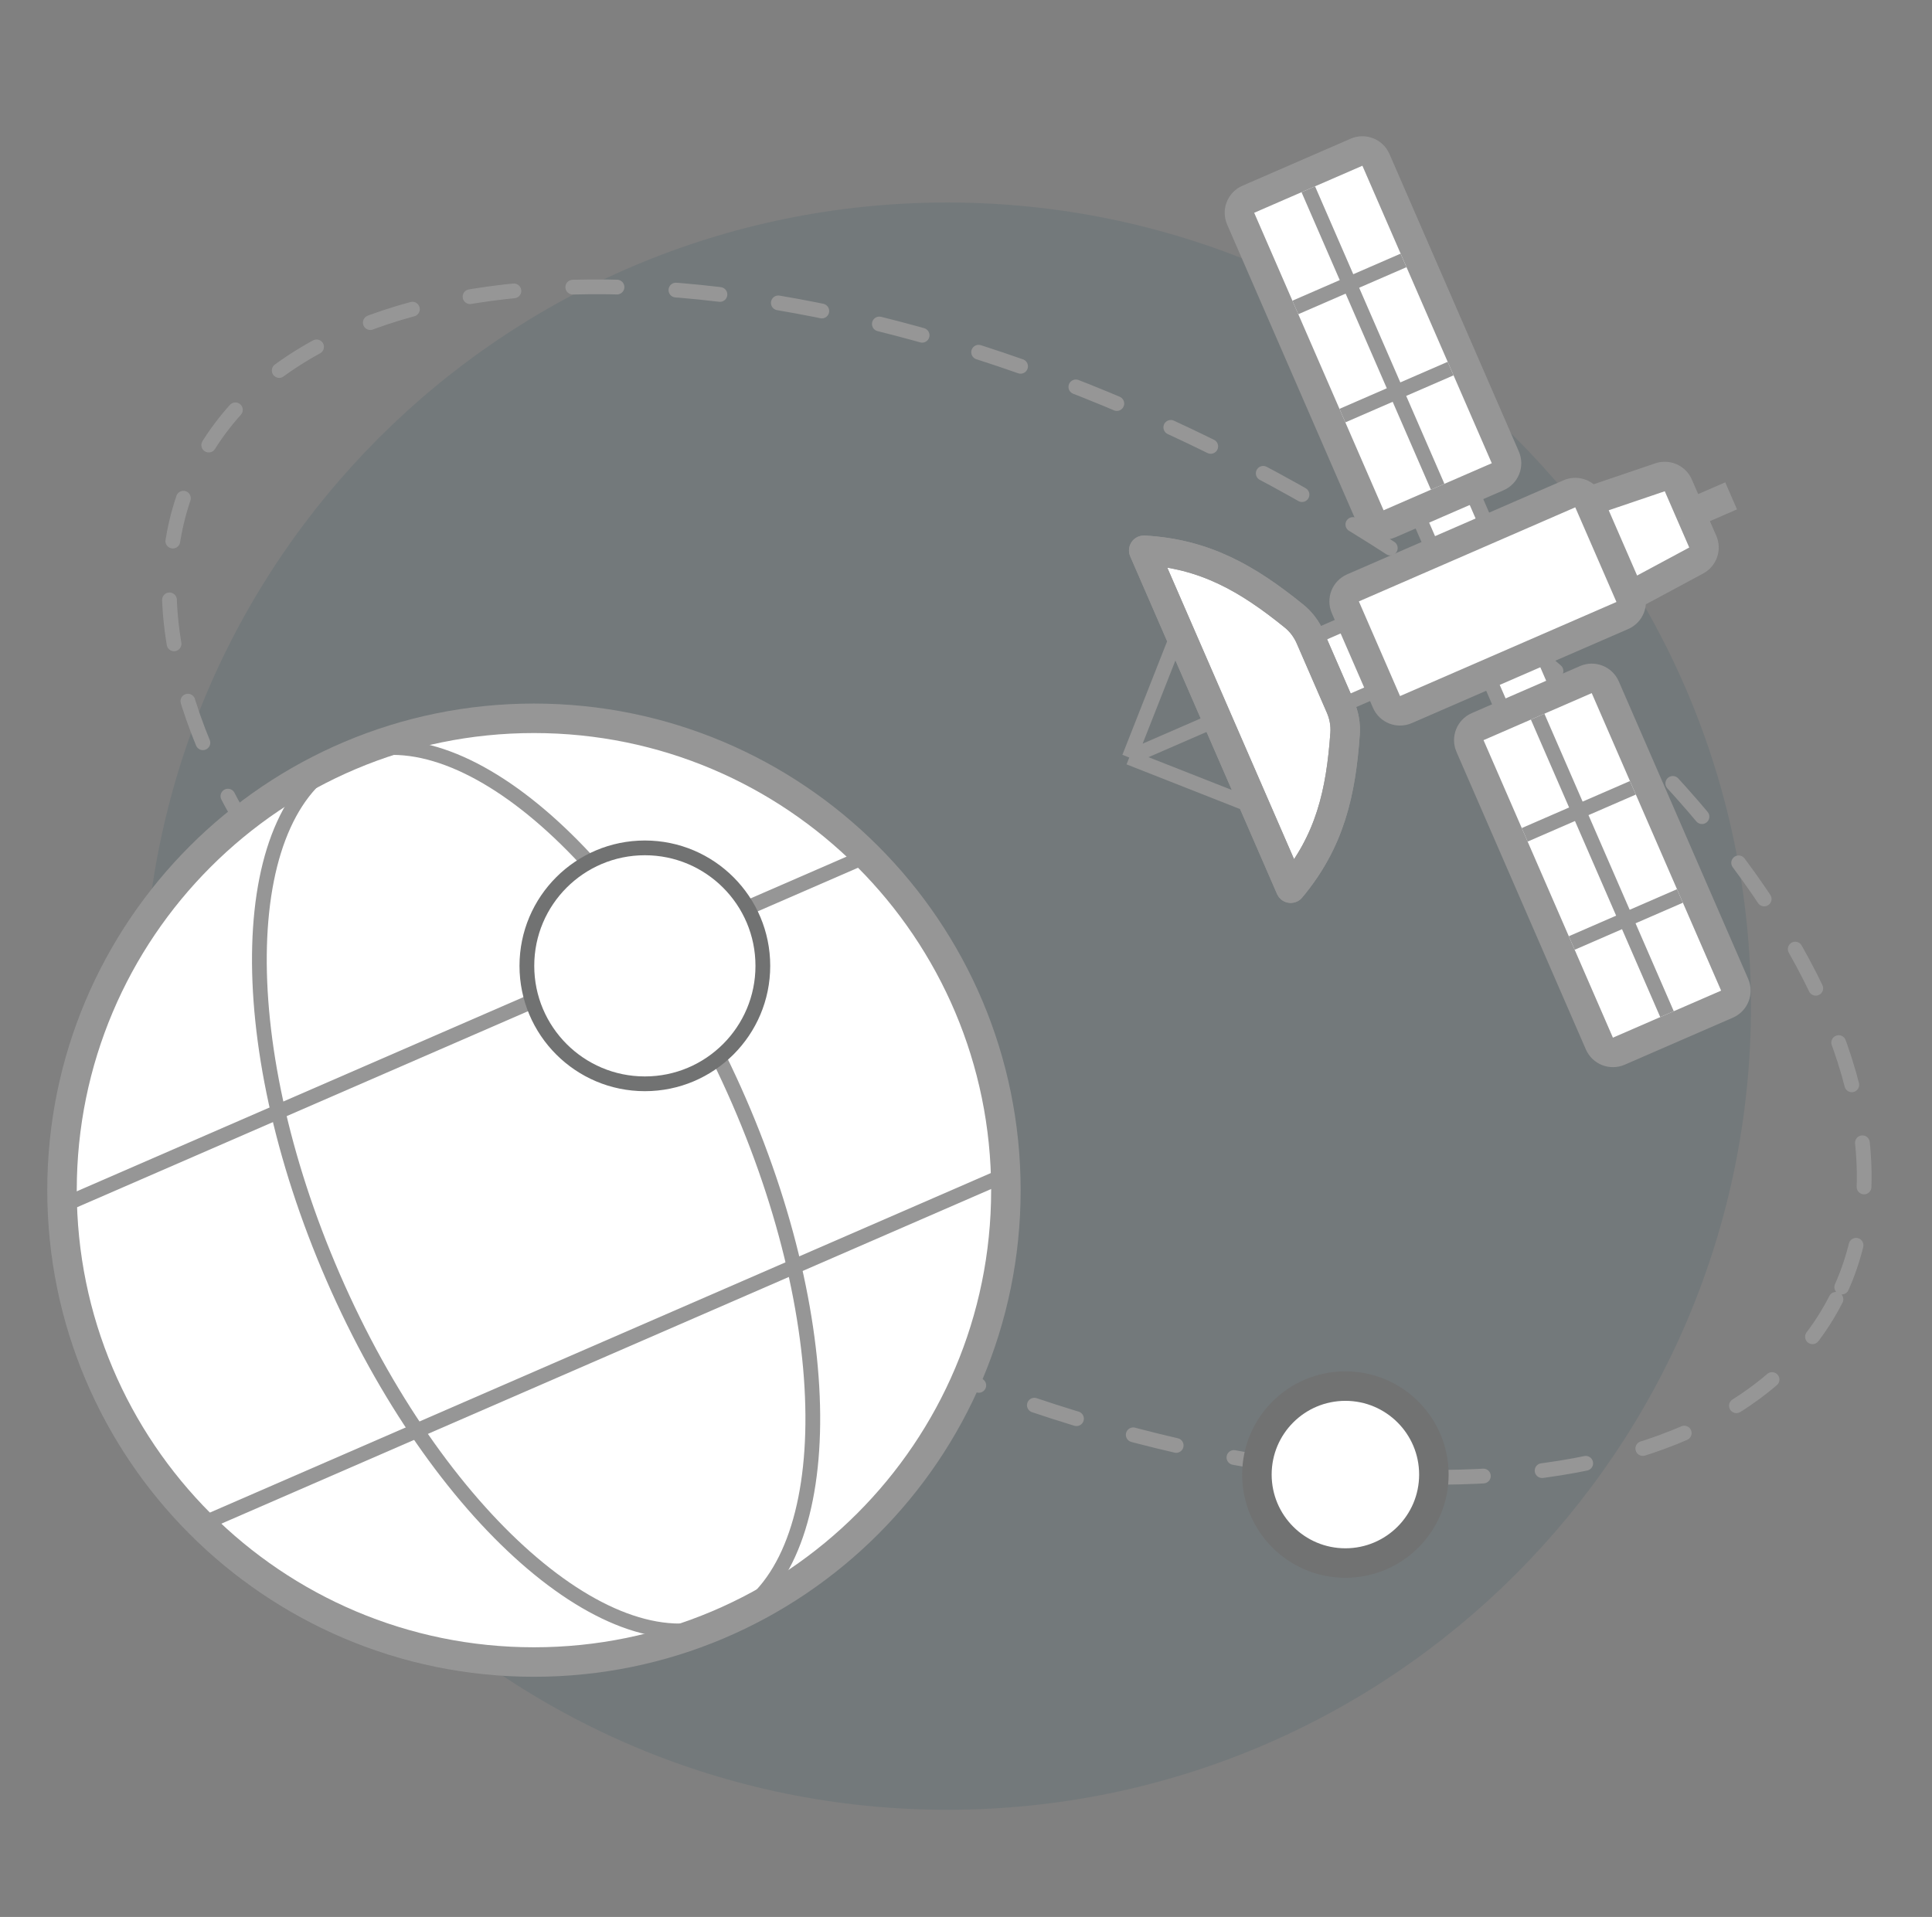 <svg width="131" height="130" viewBox="0 0 131 130" fill="none" xmlns="http://www.w3.org/2000/svg">
<rect x="0" y="0" width="131" height="130" fill="#808080" stroke="none"/>
<path opacity="0.1" d="M118.726 68.233C118.726 98.332 94.326 122.733 64.227 122.733C34.127 122.733 9.727 98.332 9.727 68.233C9.727 38.133 34.127 13.733 64.227 13.733C94.326 13.733 118.726 38.133 118.726 68.233Z" fill="#033D58"/>
<path d="M124.486 88.115C116.387 104.015 84.952 104.236 54.274 88.609C23.596 72.982 5.293 47.424 13.392 31.523C21.492 15.623 52.927 15.402 83.605 31.029C114.283 46.656 132.586 72.214 124.486 88.115Z" stroke="#969696" stroke-linecap="round" stroke-linejoin="round" stroke-dasharray="3 4"/>
<path d="M36.205 112.713C53.878 112.713 68.205 98.386 68.205 80.713C68.205 63.04 53.878 48.713 36.205 48.713C18.532 48.713 4.205 63.04 4.205 80.713C4.205 98.386 18.532 112.713 36.205 112.713Z" fill="white"/>
<path d="M36.205 112.713C53.878 112.713 68.205 98.386 68.205 80.713C68.205 63.04 53.878 48.713 36.205 48.713C18.532 48.713 4.205 63.04 4.205 80.713C4.205 98.386 18.532 112.713 36.205 112.713Z" stroke="#969696" stroke-width="2"/>
<path d="M49.11 109.995C56.707 106.692 57.153 90.875 50.106 74.668C43.059 58.461 31.187 48 23.59 51.303C15.993 54.607 15.547 70.423 22.594 86.631C29.641 102.838 41.513 113.299 49.11 109.995Z" stroke="#969696"/>
<path d="M3.992 81.863L59.016 57.938" stroke="#969696" stroke-linecap="round" stroke-linejoin="round"/>
<path d="M13.395 103.487L68.418 79.562" stroke="#969696" stroke-linecap="round" stroke-linejoin="round"/>
<path d="M51.225 65.5C51.225 69.642 47.867 73 43.725 73C39.583 73 36.225 69.642 36.225 65.5C36.225 61.358 39.583 58 43.725 58C47.867 58 51.225 61.358 51.225 65.5Z" fill="white" stroke="#717272"/>
<path d="M43.725 73.5C48.143 73.5 51.725 69.918 51.725 65.5C51.725 61.082 48.143 57.5 43.725 57.5C39.306 57.5 35.725 61.082 35.725 65.5C35.725 69.918 39.306 73.5 43.725 73.5Z" fill="white" stroke="#717272"/>
<path d="M96.225 100C96.225 102.761 93.986 105 91.225 105C88.463 105 86.225 102.761 86.225 100C86.225 97.239 88.463 95 91.225 95C93.986 95 96.225 97.239 96.225 100Z" fill="white" stroke="#717272" stroke-width="2"/>
<path d="M91.225 106C94.538 106 97.225 103.314 97.225 100C97.225 96.686 94.538 94 91.225 94C87.911 94 85.225 96.686 85.225 100C85.225 103.314 87.911 106 91.225 106Z" fill="white" stroke="#717272" stroke-width="2"/>
<path d="M93.216 45.77C93.436 46.276 93.204 46.865 92.698 47.086L91.781 47.484C91.274 47.705 90.685 47.472 90.465 46.966L89.867 45.59L89.269 44.215C89.049 43.708 89.281 43.119 89.787 42.899L90.704 42.5C91.21 42.28 91.8 42.512 92.02 43.019L93.216 45.77Z" fill="white"/>
<path d="M96.963 34.326C96.456 34.546 96.224 35.135 96.445 35.642L96.843 36.559C97.064 37.065 97.653 37.297 98.159 37.077L99.993 36.28C100.5 36.059 100.732 35.47 100.511 34.964L100.113 34.047C99.893 33.54 99.303 33.308 98.797 33.529L96.963 34.326Z" fill="white"/>
<path d="M101.749 45.331C101.242 45.551 101.01 46.14 101.23 46.647L101.629 47.563C101.849 48.07 102.439 48.302 102.945 48.082L104.779 47.284C105.286 47.064 105.518 46.475 105.297 45.968L104.899 45.051C104.678 44.545 104.089 44.313 103.583 44.533L101.749 45.331Z" fill="white"/>
<path d="M76.57 51.372L79.939 42.819L82.531 48.78M76.57 51.372L85.123 54.741L82.531 48.78M76.57 51.372L82.531 48.78M89.868 45.59L90.466 46.966C90.686 47.472 91.275 47.704 91.782 47.484L92.699 47.085C93.205 46.865 93.437 46.276 93.217 45.77L92.021 43.018C91.8 42.512 91.211 42.28 90.705 42.5L89.788 42.899C89.281 43.119 89.049 43.708 89.269 44.215L89.868 45.59ZM104.9 45.052L105.298 45.969C105.519 46.475 105.287 47.064 104.78 47.284L102.946 48.082C102.44 48.302 101.85 48.07 101.63 47.564L101.231 46.647C101.011 46.14 101.243 45.551 101.75 45.331L103.584 44.533C104.09 44.313 104.679 44.545 104.9 45.052ZM96.845 36.559L96.446 35.642C96.226 35.135 96.458 34.546 96.965 34.326L98.799 33.529C99.305 33.308 99.894 33.54 100.115 34.047L100.513 34.964C100.734 35.47 100.502 36.059 99.995 36.28L98.161 37.077C97.654 37.297 97.065 37.065 96.845 36.559Z" stroke="#969696"/>
<path d="M87.507 60.229L77.552 37.332C77.549 37.325 77.554 37.318 77.561 37.318C81.7 37.544 84.605 39.243 87.741 41.78C88.224 42.17 88.599 42.677 88.847 43.247L90.885 47.934C91.133 48.504 91.247 49.124 91.204 49.743C90.92 53.767 90.182 57.051 87.524 60.231C87.52 60.237 87.51 60.236 87.507 60.229Z" fill="white" stroke="#969696" stroke-width="2"/>
<path d="M87.507 60.229L77.552 37.332C77.549 37.325 77.554 37.318 77.561 37.318C81.7 37.544 84.605 39.243 87.741 41.78C88.224 42.17 88.599 42.677 88.847 43.247L90.885 47.934C91.133 48.504 91.247 49.124 91.204 49.743C90.92 53.767 90.182 57.051 87.524 60.231C87.52 60.237 87.51 60.236 87.507 60.229Z" stroke="#969696" stroke-width="2"/>
<path d="M91.74 39.868L106.414 33.488C106.92 33.268 107.509 33.5 107.729 34.007L112.56 32.368C113.052 32.201 113.59 32.44 113.798 32.916L114.627 34.824L115.456 36.731C115.664 37.208 115.471 37.764 115.013 38.011L110.521 40.426C110.741 40.932 110.509 41.522 110.002 41.742L95.329 48.122C94.822 48.342 94.233 48.11 94.013 47.603L91.222 41.184C91.002 40.678 91.234 40.089 91.74 39.868Z" fill="white"/>
<path d="M107.729 34.007C107.509 33.5 106.92 33.268 106.414 33.488L91.74 39.868C91.234 40.089 91.002 40.678 91.222 41.184L94.013 47.603C94.233 48.11 94.822 48.342 95.329 48.122L110.002 41.742C110.509 41.522 110.741 40.932 110.521 40.426M107.729 34.007L112.56 32.368C113.052 32.201 113.59 32.44 113.798 32.916L114.627 34.824M107.729 34.007L110.521 40.426M110.521 40.426L115.013 38.011C115.471 37.764 115.664 37.208 115.456 36.731L114.627 34.824M114.627 34.824L117.379 33.627" stroke="#969696" stroke-width="2"/>
<path d="M93.295 10.841C93.075 10.335 92.485 10.103 91.979 10.323L84.642 13.513C84.136 13.733 83.904 14.322 84.124 14.829L92.897 35.004C93.117 35.511 93.706 35.742 94.213 35.522L101.549 32.332C102.056 32.112 102.288 31.523 102.068 31.017L93.295 10.841Z" fill="white"/>
<path d="M108.845 46.607C108.625 46.1 108.036 45.868 107.53 46.088L100.193 49.278C99.687 49.498 99.455 50.088 99.675 50.594L108.447 70.769C108.668 71.276 109.257 71.508 109.763 71.288L117.1 68.098C117.606 67.878 117.838 67.288 117.618 66.782L108.845 46.607Z" fill="white"/>
<path d="M88.709 12.835L91.5 19.255M91.5 19.255L93.095 22.923L94.69 26.591M91.5 19.255L87.832 20.85M91.5 19.255L95.168 17.66M97.481 33.011L94.69 26.591M94.69 26.591L91.022 28.186M94.69 26.591L98.359 24.996M110.241 62.356L108.646 58.688L107.051 55.02M110.241 62.356L113.032 68.776M110.241 62.356L106.573 63.951M110.241 62.356L113.909 60.761M107.051 55.02L104.26 48.6M107.051 55.02L103.383 56.615M107.051 55.02L110.719 53.425" stroke="#969696"/>
<path d="M93.295 10.841C93.075 10.335 92.485 10.103 91.979 10.323L84.642 13.513C84.136 13.733 83.904 14.322 84.124 14.829L92.897 35.004C93.117 35.511 93.706 35.742 94.213 35.522L101.549 32.332C102.056 32.112 102.288 31.523 102.068 31.017L93.295 10.841Z" stroke="#969696" stroke-width="2"/>
<path d="M108.845 46.607C108.625 46.1 108.036 45.868 107.53 46.088L100.193 49.278C99.687 49.498 99.455 50.088 99.675 50.594L108.447 70.769C108.668 71.276 109.257 71.508 109.763 71.288L117.1 68.098C117.606 67.878 117.838 67.288 117.618 66.782L108.845 46.607Z" stroke="#969696" stroke-width="2"/>
</svg>

